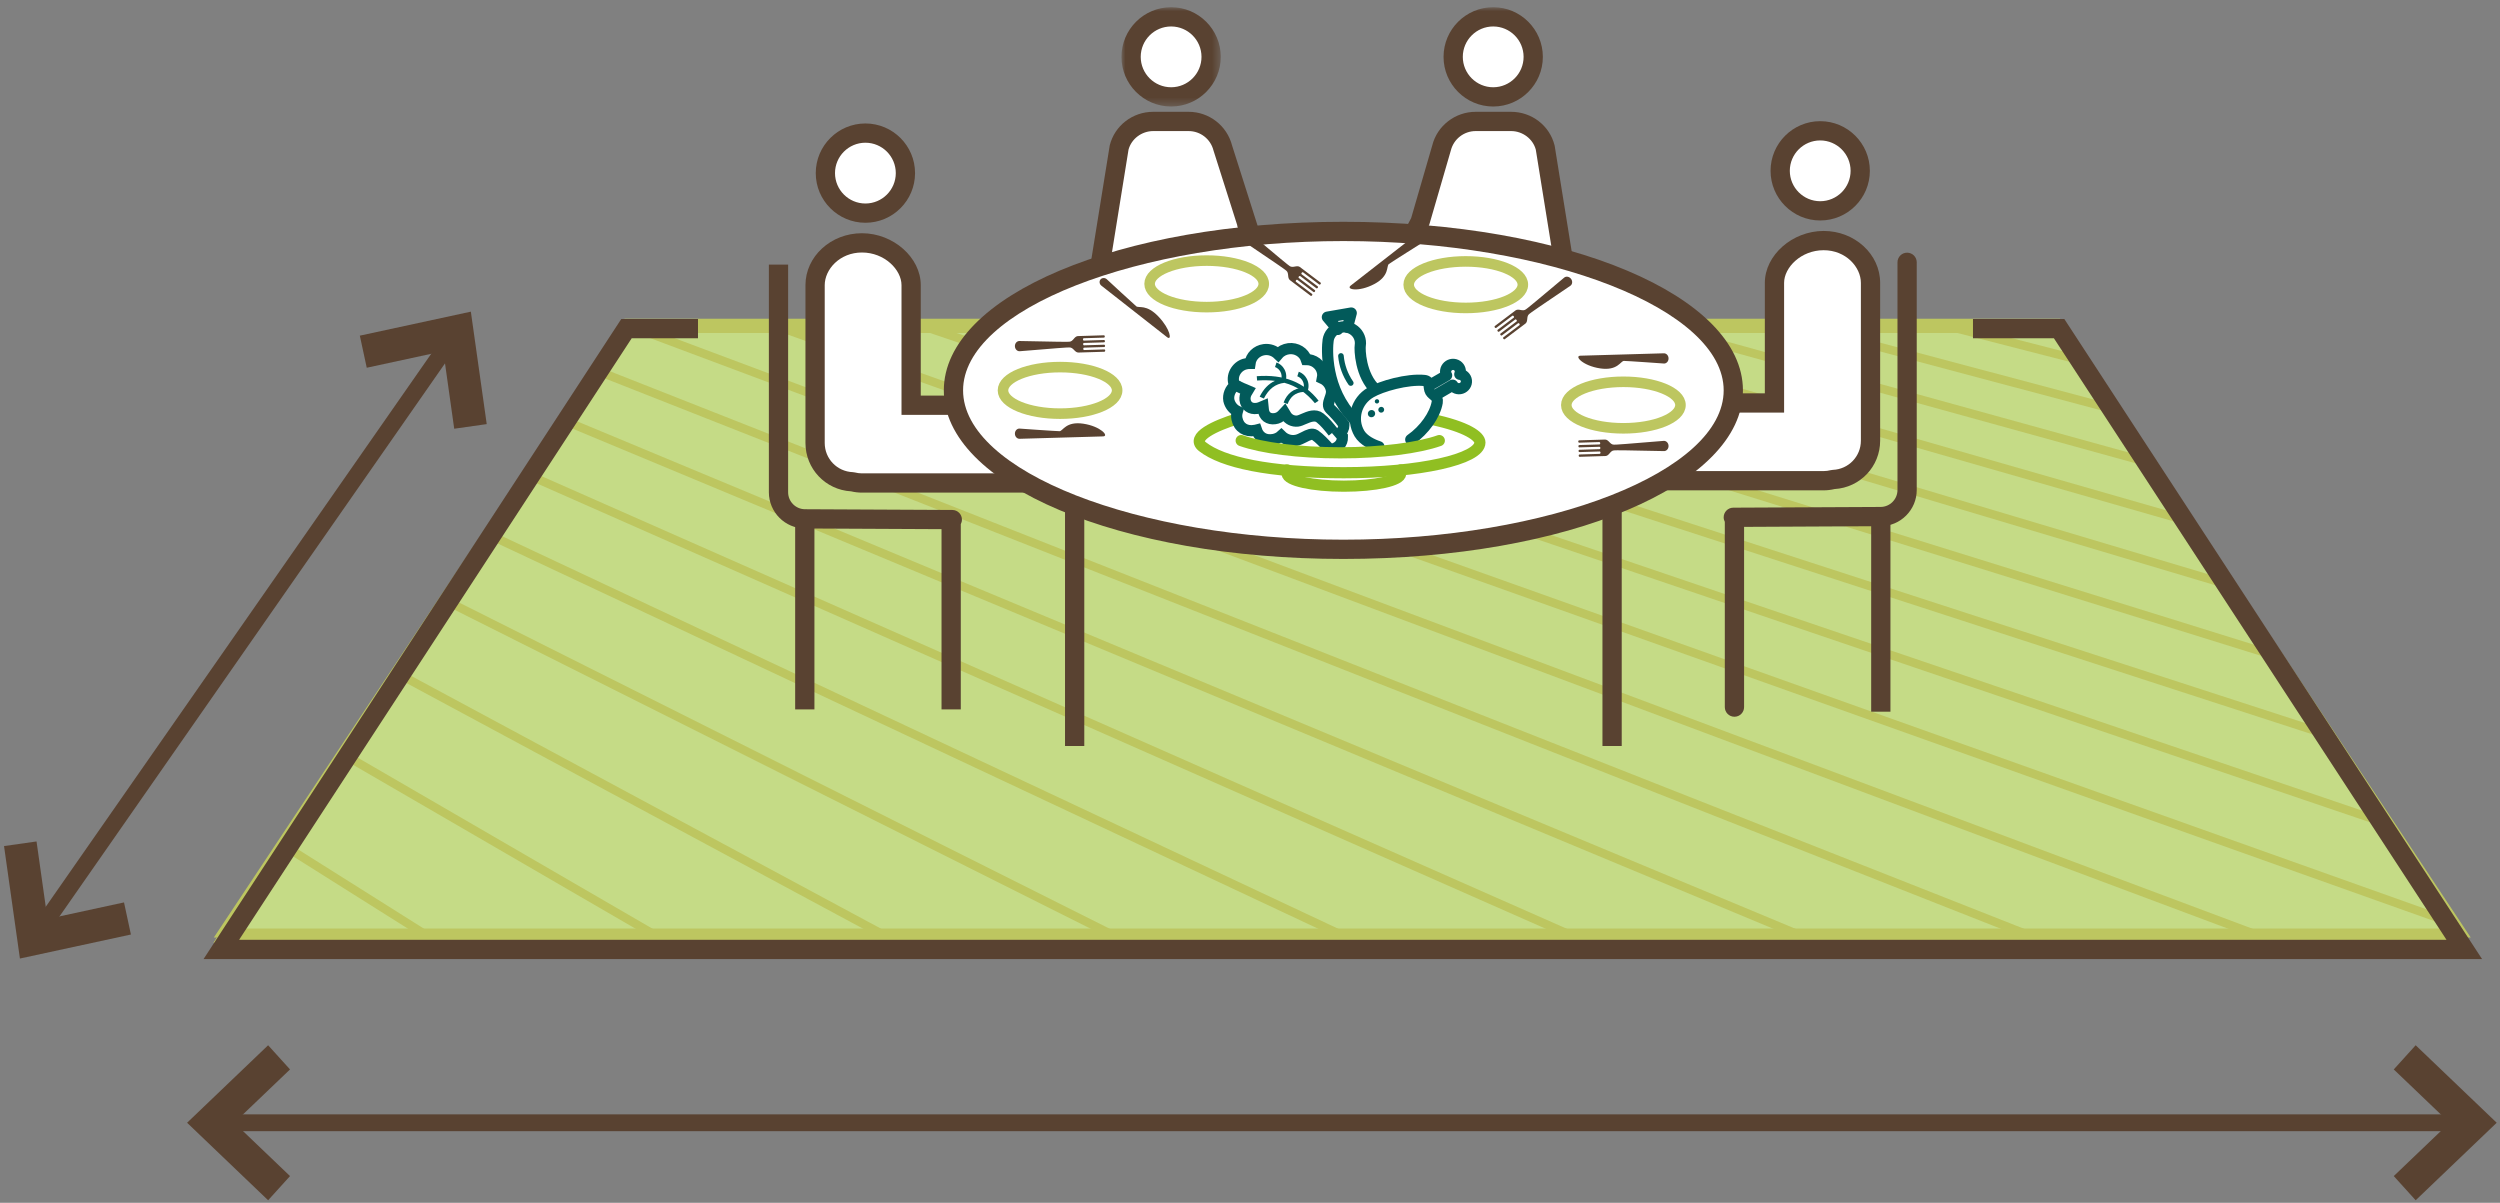 <?xml version="1.0" encoding="UTF-8"?>
<svg width="318px" height="153px" viewBox="0 0 318 153" version="1.1" xmlns="http://www.w3.org/2000/svg" xmlns:xlink="http://www.w3.org/1999/xlink">
    <rect x="0" y="0" width="318" height="153" fill="#808080" stroke="none"/>
    <title>parvcours2</title>
    <defs>
        <polygon id="path-1" points="51.486 0 -1.0128523e-14 77.563 284.941 77.563 233.455 0"></polygon>
        <polygon id="path-3" points="51.486 0 -1.0128523e-14 77.563 284.941 77.563 233.455 0"></polygon>
        <path d="M52.027,0 L0,78.379 L286.462,78.379 L234.435,0 L52.027,0 Z M52.466,0.817 L233.996,0.817 L284.941,77.562 L1.522,77.562 L52.466,0.817 Z" id="path-5"></path>
        <polygon id="path-7" points="0 0 12.631 0 12.631 12.632 0 12.632"></polygon>
        <polygon id="path-9" points="0 257.545 423.633 257.545 423.633 0 0 0"></polygon>
    </defs>
    <g id="home-2021" stroke="none" stroke-width="1" fill="none" fill-rule="evenodd">
        <g id="accueil-schema-outil-calcul-copy" transform="translate(-55, -1076)">
            <g id="Group" transform="translate(57, 1079.055)">
                <g id="Group-140" transform="translate(-47.753, -2.138)">
                    <polygon id="Fill-1" fill="#C5DB86" points="125.506 40.201 74.02 117.764 358.962 117.764 307.476 40.201"></polygon>
                    <g id="Group-4" transform="translate(74.021, 40.201)">
                        <mask id="mask-2" fill="white">
                            <use xlink:href="#path-1"></use>
                        </mask>
                        <g id="Clip-3"></g>
                        <polygon id="Fill-2" fill="#bdc660" mask="url(#mask-2)" points="197.304 216.516 -73.677 29.946 -73.063 29.054 197.917 215.624"></polygon>
                    </g>
                    <polygon id="Fill-5" fill="#bdc660" points="81.244 106.882 98.523 117.764 100.557 117.764 81.843 105.979"></polygon>
                    <polygon id="Fill-6" fill="#bdc660" points="88.903 95.344 127.541 117.764 129.7 117.764 89.503 94.44"></polygon>
                    <polygon id="Fill-7" fill="#bdc660" points="95.739 85.046 156.559 117.764 158.845 117.764 96.34 84.139"></polygon>
                    <polygon id="Fill-8" fill="#bdc660" points="101.877 75.799 185.573 117.764 187.99 117.764 102.481 74.889"></polygon>
                    <polygon id="Fill-9" fill="#bdc660" points="107.42 67.448 214.588 117.764 217.136 117.764 108.026 66.535"></polygon>
                    <polygon id="Fill-10" fill="#bdc660" points="112.45 59.87 243.602 117.764 246.284 117.764 113.058 58.954"></polygon>
                    <polygon id="Fill-11" fill="#bdc660" points="117.035 52.962 272.617 117.764 275.433 117.764 117.645 52.043"></polygon>
                    <polygon id="Fill-12" fill="#bdc660" points="121.232 46.64 301.63 117.764 304.582 117.764 121.845 45.717"></polygon>
                    <polygon id="Fill-13" fill="#bdc660" points="125.506 40.201 125.088 40.832 330.641 117.764 333.732 117.764 126.494 40.201"></polygon>
                    <polygon id="Fill-14" fill="#bdc660" points="141.905 40.201 358.748 117.442 357.748 115.936 145.134 40.201"></polygon>
                    <polygon id="Fill-15" fill="#bdc660" points="160.408 40.201 350.311 104.731 349.33 103.254 163.775 40.201"></polygon>
                    <polygon id="Fill-16" fill="#bdc660" points="178.912 40.201 342.821 93.447 341.857 91.996 182.415 40.201"></polygon>
                    <polygon id="Fill-17" fill="#bdc660" points="197.412 40.201 336.127 83.363 335.178 81.933 201.057 40.201"></polygon>
                    <polygon id="Fill-18" fill="#bdc660" points="215.911 40.201 330.109 74.296 329.172 72.886 219.7 40.201"></polygon>
                    <polygon id="Fill-19" fill="#bdc660" points="234.413 40.201 324.668 66.1 323.744 64.708 238.341 40.201"></polygon>
                    <polygon id="Fill-20" fill="#bdc660" points="252.914 40.201 319.726 58.656 318.813 57.279 256.983 40.201"></polygon>
                    <polygon id="Fill-21" fill="#bdc660" points="271.415 40.201 315.217 51.863 314.314 50.502 275.625 40.201"></polygon>
                    <polygon id="Fill-22" fill="#bdc660" points="289.915 40.201 311.088 45.642 310.192 44.292 294.271 40.201"></polygon>
                    <g id="Group-25" transform="translate(74.021, 40.201)">
                        <mask id="mask-4" fill="white">
                            <use xlink:href="#path-3"></use>
                        </mask>
                        <g id="Clip-24"></g>
                        <polygon id="Fill-23" fill="#bdc660" mask="url(#mask-4)" points="349.351 28.547 120.884 -28.189 121.146 -29.24 349.612 27.496"></polygon>
                    </g>
                    <polygon id="Stroke-26" stroke="#bdc660" stroke-width="1.146" points="358.962 117.764 74.021 117.764 125.507 40.201 307.476 40.201"></polygon>
                    <line x1="50.446" y1="117.907" x2="103.482" y2="41.824" id="Fill-27" fill="#594231"></line>
                    <polygon id="Fill-28" fill="#594231" points="51.323 118.518 49.569 117.296 102.605 41.212 104.359 42.434"></polygon>
                    <polygon id="Fill-29" fill="#594231" points="61.136 117.134 60.707 115.142 50.894 117.267 49.492 107.324 47.474 107.61 49.185 119.72"></polygon>
                    <polygon id="Fill-30" fill="#594231" points="48.287 121.008 46.266 106.702 50.401 106.115 51.792 115.978 61.527 113.87 62.406 117.954"></polygon>
                    <polygon id="Fill-31" fill="#594231" points="106.456 52.121 104.438 52.407 103.037 42.466 93.223 44.589 92.794 42.597 104.747 40.013"></polygon>
                    <polygon id="Fill-32" fill="#594231" points="103.529 53.617 102.139 43.754 92.403 45.86 91.523 41.778 105.645 38.725 107.664 53.029"></polygon>
                    <path d="M73.244,141.899 L359.64,141.899 L73.244,141.899 Z" id="Fill-33" fill="#594231"></path>
                    <polygon id="Fill-34" fill="#594231" points="73.245 142.968 359.64 142.968 359.64 140.83 73.245 140.83"></polygon>
                    <polygon id="Fill-35" fill="#594231" points="353.081 133.571 351.731 135.063 358.88 141.897 351.731 148.734 353.081 150.225 361.786 141.897"></polygon>
                    <polygon id="Fill-36" fill="#594231" points="353.026 151.757 350.24 148.68 357.333 141.897 350.24 135.115 353.026 132.039 363.333 141.897"></polygon>
                    <polygon id="Fill-37" fill="#594231" points="79.803 133.571 81.153 135.063 74.004 141.897 81.153 148.734 79.803 150.225 71.098 141.897"></polygon>
                    <polygon id="Fill-38" fill="#594231" points="79.858 151.757 69.551 141.897 79.858 132.039 82.644 135.115 75.551 141.897 82.644 148.68"></polygon>
                    <path d="M74.437,118.183 L357.856,118.183 L306.912,41.437 L125.382,41.437 L74.437,118.183 Z M359.378,119 L72.916,119 L124.943,40.621 L307.351,40.621 L359.378,119 Z" id="Fill-39" fill="#bdc660"></path>
                    <g id="Group-42" transform="translate(72.916, 40.621)">
                        <mask id="mask-6" fill="white">
                            <use xlink:href="#path-5"></use>
                        </mask>
                        <g id="Clip-41"></g>
                        <polygon id="Fill-40" fill="#bdc660" mask="url(#mask-6)" points="198.064 216.924 -72.916 30.354 -72.302 29.461 198.678 216.032"></polygon>
                    </g>
                    <path d="M80.554,107.493 L81.245,107.927 L81.844,107.025 L81.153,106.59 L80.554,107.493 Z M97.529,118.183 L98.826,119 L100.859,119 L99.563,118.183 L97.529,118.183 Z" id="Fill-43" fill="#bdc660"></path>
                    <path d="M88.205,95.967 L88.912,96.377 L89.512,95.473 L88.805,95.063 L88.205,95.967 Z M126.492,118.183 L127.9,118.999 L130.058,118.999 L128.651,118.183 L126.492,118.183 Z" id="Fill-44" fill="#bdc660"></path>
                    <path d="M95.033,85.68 L95.755,86.068 L96.357,85.161 L95.635,84.773 L95.033,85.68 Z M155.454,118.183 L156.972,119 L159.258,119 L157.74,118.183 L155.454,118.183 Z" id="Fill-45" fill="#bdc660"></path>
                    <path d="M101.165,76.442 L101.9,76.81 L102.505,75.901 L101.769,75.532 L101.165,76.442 Z M184.414,118.183 L186.043,119 L188.46,119 L186.832,118.183 L184.414,118.183 Z" id="Fill-46" fill="#bdc660"></path>
                    <path d="M106.703,68.1 L107.45,68.451 L108.055,67.539 L107.308,67.188 L106.703,68.1 Z M213.374,118.183 L215.113,118.999 L217.661,118.999 L215.922,118.183 L213.374,118.183 Z" id="Fill-47" fill="#bdc660"></path>
                    <path d="M111.727,60.531 L112.485,60.865 L113.093,59.95 L112.335,59.615 L111.727,60.531 Z M242.332,118.183 L244.182,118.999 L246.865,118.999 L245.014,118.183 L242.332,118.183 Z" id="Fill-48" fill="#bdc660"></path>
                    <path d="M116.308,53.63 L117.075,53.95 L117.686,53.031 L116.918,52.711 L116.308,53.63 Z M271.291,118.183 L273.251,119 L276.067,119 L274.107,118.183 L271.291,118.183 Z" id="Fill-49" fill="#bdc660"></path>
                    <path d="M120.5,47.315 L121.277,47.621 L121.889,46.698 L121.112,46.392 L120.5,47.315 Z M300.248,118.183 L302.319,118.999 L305.273,118.999 L303.201,118.183 L300.248,118.183 Z" id="Fill-50" fill="#bdc660"></path>
                    <path d="M124.943,40.621 L124.352,41.513 L125.136,41.806 L125.382,41.438 L127.242,41.438 L125.06,40.621 L124.943,40.621 Z M329.204,118.182 L331.386,118.999 L334.478,118.999 L332.296,118.182 L329.204,118.182 Z" id="Fill-51" fill="#bdc660"></path>
                    <path d="M140.418,40.621 L142.71,41.438 L145.937,41.438 L143.645,40.621 L140.418,40.621 Z M357.763,118.041 L359.046,118.498 L358.046,116.992 L356.763,116.535 L357.763,118.041 Z" id="Fill-52" fill="#bdc660"></path>
                    <path d="M158.865,40.621 L161.268,41.438 L164.635,41.438 L162.232,40.621 L158.865,40.621 Z M349.334,105.343 L350.599,105.774 L349.618,104.296 L348.353,103.867 L349.334,105.343 Z" id="Fill-53" fill="#bdc660"></path>
                    <path d="M177.311,40.621 L179.825,41.438 L183.33,41.438 L180.817,40.621 L177.311,40.621 Z M341.852,94.072 L343.101,94.478 L342.138,93.027 L340.888,92.62 L341.852,94.072 Z" id="Fill-54" fill="#bdc660"></path>
                    <path d="M195.757,40.621 L198.381,41.438 L202.027,41.438 L199.403,40.621 L195.757,40.621 Z M335.165,83.998 L336.4,84.383 L335.45,82.953 L334.215,82.569 L335.165,83.998 Z" id="Fill-55" fill="#bdc660"></path>
                    <path d="M214.203,40.621 L216.938,41.438 L220.727,41.438 L217.992,40.621 L214.203,40.621 Z M329.152,74.941 L330.375,75.306 L329.438,73.895 L328.216,73.531 L329.152,74.941 Z" id="Fill-56" fill="#bdc660"></path>
                    <path d="M232.649,40.621 L235.495,41.438 L239.422,41.438 L236.577,40.621 L232.649,40.621 Z M323.717,66.754 L324.928,67.101 L324.005,65.709 L322.793,65.361 L323.717,66.754 Z" id="Fill-57" fill="#bdc660"></path>
                    <path d="M251.094,40.621 L254.051,41.438 L258.119,41.438 L255.163,40.621 L251.094,40.621 Z M318.781,59.317 L319.982,59.649 L319.068,58.272 L317.867,57.941 L318.781,59.317 Z" id="Fill-58" fill="#bdc660"></path>
                    <path d="M269.541,40.621 L272.607,41.438 L276.818,41.438 L273.751,40.621 L269.541,40.621 Z M314.277,52.532 L315.468,52.849 L314.565,51.488 L313.373,51.171 L314.277,52.532 Z" id="Fill-59" fill="#bdc660"></path>
                    <path d="M287.984,40.621 L291.162,41.438 L295.517,41.438 L292.339,40.621 L287.984,40.621 Z M310.152,46.318 L311.334,46.621 L310.438,45.272 L309.256,44.969 L310.152,46.318 Z" id="Fill-60" fill="#bdc660"></path>
                    <polygon id="Fill-61" fill="#bdc660" points="306.432 40.621 307.532 40.894 307.351 40.621"></polygon>
                    <path d="M124.943,40.621 L72.916,118.999 L359.378,118.999 L307.351,40.621 L124.943,40.621 Z M125.382,41.438 L306.912,41.438 L357.857,118.182 L74.438,118.182 L125.382,41.438 Z" id="Fill-62" fill="#bdc660"></path>
                    <polygon id="Fill-63" fill="#594231" points="361.469 121.073 71.646 121.073 72.882 119.179 124.779 39.659 134.537 39.659 134.537 42.109 126.106 42.109 76.169 118.623 356.946 118.623 307.009 42.109 296.715 42.109 296.715 39.659 308.336 39.659 308.698 40.215"></polygon>
                    <g id="Group-139">
                        <path d="M185.672,32.944 L185.817,32.038 L188.101,17.864 C188.588,15.926 190.378,14.53 192.439,14.53 L196.944,14.53 C199.006,14.53 200.795,15.926 201.296,17.927 L204.665,28.521 C204.671,28.54 204.659,28.503 204.665,28.521" id="Fill-64" fill="#FFFFFF"></path>
                        <path d="M186.88,33.138 L184.462,32.75 L186.913,17.566 C187.544,15.058 189.816,13.305 192.44,13.305 L196.943,13.305 C199.555,13.305 201.824,15.065 202.474,17.591 L206.205,29.321 L203.894,30.052 L203.12,27.788 L203.144,27.778 L200.108,18.224 C199.744,16.77 198.443,15.755 196.943,15.755 L192.44,15.755 C190.981,15.755 189.669,16.745 189.301,18.117 L186.88,33.138 Z" id="Fill-66" fill="#594231"></path>
                        <path d="M199.809,6.316 C199.809,9.128 197.53,11.407 194.718,11.407 C191.907,11.407 189.628,9.128 189.628,6.316 C189.628,3.504 191.907,1.225 194.718,1.225 C197.53,1.225 199.809,3.504 199.809,6.316" id="Fill-68" fill="#FFFFFF"></path>
                        <g id="Group-72" transform="translate(188.403, 0)">
                            <mask id="mask-8" fill="white">
                                <use xlink:href="#path-7"></use>
                            </mask>
                            <g id="Clip-71"></g>
                            <path d="M6.316,2.45 C4.184,2.45 2.45,4.184 2.45,6.316 C2.45,8.448 4.184,10.182 6.316,10.182 C8.447,10.182 10.181,8.448 10.181,6.316 C10.181,4.184 8.447,2.45 6.316,2.45 M6.316,12.632 C2.833,12.632 0,9.799 0,6.316 C0,2.834 2.833,-7.12731441e-05 6.316,-7.12731441e-05 C9.798,-7.12731441e-05 12.631,2.834 12.631,6.316 C12.631,9.799 9.798,12.632 6.316,12.632" id="Fill-70" fill="#594231" mask="url(#mask-8)"></path>
                        </g>
                        <line x1="148.123" y1="65.175" x2="148.123" y2="89.319" id="Fill-73" fill="#FFFFFF"></line>
                        <mask id="mask-10" fill="white">
                            <use xlink:href="#path-9"></use>
                        </mask>
                        <g id="Clip-76"></g>
                        <polygon id="Fill-75" fill="#594231" mask="url(#mask-10)" points="146.898 89.32 149.348 89.32 149.348 65.175 146.898 65.175"></polygon>
                        <path d="M167.966,89.319 L165.515,89.319 L165.515,66.393 L148.133,66.305 C145.608,66.293 143.553,64.228 143.553,61.702 L143.553,32.739 L146.003,32.739 L146.003,61.702 C146.003,62.884 146.964,63.851 148.146,63.856 L166.892,63.95 C167.567,63.953 168.113,64.503 168.111,65.178 C168.111,65.386 168.058,65.582 167.966,65.754 L167.966,89.319 Z" id="Fill-77" fill="#594231" mask="url(#mask-10)"></path>
                        <path d="M166.741,50.63 L161.65,50.63 L161.65,49.702 L161.65,35.357 C161.65,32.626 158.886,29.975 155.395,29.975 C151.904,29.975 149.432,32.626 149.432,35.357 L149.432,55.429 C149.432,58.096 151.545,60.264 154.187,60.365 C154.574,60.462 154.978,60.52 155.395,60.52 L176.34,60.52" id="Fill-78" fill="#FFFFFF" mask="url(#mask-10)"></path>
                        <path d="M176.34,61.745 L155.395,61.745 C154.942,61.745 154.477,61.691 154.011,61.582 C150.747,61.391 148.207,58.713 148.207,55.43 L148.207,35.357 C148.207,31.714 151.432,28.75 155.395,28.75 C159.38,28.75 162.875,31.838 162.875,35.357 L162.875,49.405 L166.741,49.405 L166.741,51.854 L160.425,51.854 L160.425,35.357 C160.425,33.395 158.274,31.201 155.395,31.201 C152.561,31.201 150.657,33.35 150.657,35.357 L150.657,55.43 C150.657,57.434 152.228,59.064 154.234,59.142 L154.486,59.178 C154.797,59.256 155.103,59.295 155.395,59.295 L176.34,59.295 L176.34,61.745 Z" id="Fill-79" fill="#594231" mask="url(#mask-10)"></path>
                        <path d="M160.923,21.103 C160.923,23.915 158.643,26.194 155.832,26.194 C153.021,26.194 150.741,23.915 150.741,21.103 C150.741,18.291 153.021,16.012 155.832,16.012 C158.643,16.012 160.923,18.291 160.923,21.103" id="Fill-80" fill="#FFFFFF" mask="url(#mask-10)"></path>
                        <path d="M155.832,17.237 C153.7,17.237 151.966,18.971 151.966,21.103 C151.966,23.235 153.7,24.969 155.832,24.969 C157.964,24.969 159.698,23.235 159.698,21.103 C159.698,18.971 157.964,17.237 155.832,17.237 M155.832,27.419 C152.35,27.419 149.517,24.586 149.517,21.103 C149.517,17.621 152.35,14.787 155.832,14.787 C159.314,14.787 162.148,17.621 162.148,21.103 C162.148,24.586 159.314,27.419 155.832,27.419" id="Fill-81" fill="#594231" mask="url(#mask-10)"></path>
                        <line x1="284.992" y1="65.466" x2="284.992" y2="89.611" id="Fill-82" fill="#FFFFFF" mask="url(#mask-10)"></line>
                        <polygon id="Fill-83" fill="#594231" mask="url(#mask-10)" points="283.767 89.61 286.217 89.61 286.217 65.466 283.767 65.466"></polygon>
                        <path d="M266.374,90.253 C265.698,90.253 265.149,89.705 265.149,89.028 L265.149,65.463 C265.057,65.292 265.004,65.095 265.004,64.887 C265.002,64.212 265.548,63.662 266.223,63.659 L284.969,63.566 C286.151,63.559 287.113,62.593 287.113,61.411 L287.113,32.448 C287.113,31.772 287.661,31.224 288.337,31.224 C289.014,31.224 289.562,31.772 289.562,32.448 L289.562,61.411 C289.562,63.937 287.507,66.003 284.982,66.014 L267.6,66.102 L267.6,89.028 C267.6,89.705 267.051,90.253 266.374,90.253" id="Fill-84" fill="#594231" mask="url(#mask-10)"></path>
                        <path d="M266.375,50.339 L271.466,50.339 L271.466,49.411 L271.466,35.066 C271.466,32.335 274.229,29.684 277.72,29.684 C281.211,29.684 283.683,32.335 283.683,35.066 L283.683,55.138 C283.683,57.805 281.571,59.973 278.929,60.074 C278.542,60.171 278.137,60.229 277.72,60.229 L257.647,60.229" id="Fill-85" fill="#FFFFFF" mask="url(#mask-10)"></path>
                        <path d="M277.72,61.455 L257.648,61.455 L257.648,59.004 L277.72,59.004 C278.012,59.004 278.318,58.965 278.629,58.887 L278.881,58.851 C280.887,58.773 282.458,57.143 282.458,55.139 L282.458,35.066 C282.458,33.059 280.555,30.91 277.72,30.91 C274.841,30.91 272.69,33.104 272.69,35.066 L272.69,51.563 L266.374,51.563 L266.374,49.114 L270.24,49.114 L270.24,35.066 C270.24,31.547 273.735,28.459 277.72,28.459 C281.684,28.459 284.908,31.423 284.908,35.066 L284.908,55.139 C284.908,58.422 282.368,61.1 279.104,61.291 C278.638,61.4 278.174,61.455 277.72,61.455" id="Fill-86" fill="#594231" mask="url(#mask-10)"></path>
                        <path d="M272.193,20.812 C272.193,23.624 274.472,25.903 277.284,25.903 C280.095,25.903 282.374,23.624 282.374,20.812 C282.374,18 280.095,15.721 277.284,15.721 C274.472,15.721 272.193,18 272.193,20.812" id="Fill-87" fill="#FFFFFF" mask="url(#mask-10)"></path>
                        <path d="M277.283,16.946 C275.151,16.946 273.417,18.68 273.417,20.812 C273.417,22.944 275.151,24.678 277.283,24.678 C279.415,24.678 281.149,22.944 281.149,20.812 C281.149,18.68 279.415,16.946 277.283,16.946 M277.283,27.128 C273.801,27.128 270.968,24.295 270.968,20.812 C270.968,17.33 273.801,14.496 277.283,14.496 C280.766,14.496 283.599,17.33 283.599,20.812 C283.599,24.295 280.766,27.128 277.283,27.128" id="Fill-88" fill="#594231" mask="url(#mask-10)"></path>
                        <path d="M225.556,28.874 C225.562,28.856 226.387,27.301 226.394,27.282 L229.111,17.928 C229.611,15.927 231.401,14.53 233.463,14.53 L237.967,14.53 C240.029,14.53 241.819,15.927 242.306,17.864 L244.43,31.049 L244.589,32.038" id="Fill-89" fill="#FFFFFF" mask="url(#mask-10)"></path>
                        <path d="M243.38,32.233 L241.106,18.116 C240.738,16.745 239.425,15.755 237.967,15.755 L233.463,15.755 C231.963,15.755 230.662,16.771 230.299,18.225 L227.569,27.623 C227.533,27.752 227.533,27.752 226.983,28.791 C226.824,29.094 226.678,29.368 226.651,29.422 L225.633,28.901 L224.403,28.459 C224.435,28.37 224.435,28.37 224.818,27.645 C224.983,27.334 225.164,26.991 225.25,26.828 L227.934,17.585 C228.559,15.084 230.838,13.305 233.463,13.305 L237.967,13.305 C240.59,13.305 242.862,15.057 243.493,17.566 L243.514,17.669 L245.799,31.843 L243.38,32.233 Z" id="Fill-90" fill="#594231" mask="url(#mask-10)"></path>
                        <path d="M230.597,6.316 C230.597,9.128 232.876,11.407 235.688,11.407 C238.499,11.407 240.778,9.128 240.778,6.316 C240.778,3.504 238.499,1.225 235.688,1.225 C232.876,1.225 230.597,3.504 230.597,6.316" id="Fill-91" fill="#FFFFFF" mask="url(#mask-10)"></path>
                        <path d="M235.688,2.45 C233.556,2.45 231.822,4.184 231.822,6.316 C231.822,8.448 233.556,10.182 235.688,10.182 C237.82,10.182 239.554,8.448 239.554,6.316 C239.554,4.184 237.82,2.45 235.688,2.45 M235.688,12.632 C232.205,12.632 229.372,9.799 229.372,6.316 C229.372,2.834 232.205,-7.12731441e-05 235.688,-7.12731441e-05 C239.17,-7.12731441e-05 242.003,2.834 242.003,6.316 C242.003,9.799 239.17,12.632 235.688,12.632" id="Fill-92" fill="#594231" mask="url(#mask-10)"></path>
                        <path d="M266.229,48.739 C266.229,59.904 244.023,68.956 216.63,68.956 C189.238,68.956 167.032,59.904 167.032,48.739 C167.032,37.573 189.238,28.521 216.63,28.521 C244.023,28.521 266.229,37.573 266.229,48.739" id="Fill-93" fill="#FFFFFF" mask="url(#mask-10)"></path>
                        <path d="M216.63,29.746 C190.409,29.746 168.257,38.443 168.257,48.739 C168.257,59.034 190.409,67.731 216.63,67.731 C242.851,67.731 265.004,59.034 265.004,48.739 C265.004,38.443 242.851,29.746 216.63,29.746 M216.63,70.181 C188.131,70.181 165.807,60.763 165.807,48.739 C165.807,36.715 188.131,27.295 216.63,27.295 C245.129,27.295 267.454,36.715 267.454,48.739 C267.454,60.763 245.129,70.181 216.63,70.181" id="Fill-94" fill="#594231" mask="url(#mask-10)"></path>
                        <line x1="182.449" y1="63.429" x2="182.449" y2="93.974" id="Fill-95" fill="#FFFFFF" mask="url(#mask-10)"></line>
                        <polygon id="Fill-96" fill="#594231" mask="url(#mask-10)" points="181.224 93.974 183.674 93.974 183.674 63.43 181.224 63.43"></polygon>
                        <line x1="250.811" y1="63.429" x2="250.811" y2="93.974" id="Fill-97" fill="#FFFFFF" mask="url(#mask-10)"></line>
                        <polygon id="Fill-98" fill="#594231" mask="url(#mask-10)" points="249.586 93.974 252.036 93.974 252.036 63.43 249.586 63.43"></polygon>
                        <path d="M187.853,48.739 C187.853,50.373 184.603,51.698 180.593,51.698 C176.584,51.698 173.333,50.373 173.333,48.739 C173.333,47.104 176.584,45.779 180.593,45.779 C184.603,45.779 187.853,47.104 187.853,48.739" id="Fill-99" fill="#FFFFFF" mask="url(#mask-10)"></path>
                        <path d="M187.853,48.739 C187.853,50.373 184.603,51.698 180.593,51.698 C176.584,51.698 173.333,50.373 173.333,48.739 C173.333,47.104 176.584,45.779 180.593,45.779 C184.603,45.779 187.853,47.104 187.853,48.739 Z" id="Stroke-100" stroke="#bdc660" stroke-width="1.344" mask="url(#mask-10)"></path>
                        <path d="M206.503,35.19 C206.503,36.825 203.253,38.15 199.244,38.15 C195.234,38.15 191.984,36.825 191.984,35.19 C191.984,33.556 195.234,32.231 199.244,32.231 C203.253,32.231 206.503,33.556 206.503,35.19" id="Fill-101" fill="#FFFFFF" mask="url(#mask-10)"></path>
                        <path d="M206.503,35.19 C206.503,36.825 203.253,38.15 199.244,38.15 C195.234,38.15 191.984,36.825 191.984,35.19 C191.984,33.556 195.234,32.231 199.244,32.231 C203.253,32.231 206.503,33.556 206.503,35.19 Z" id="Stroke-102" stroke="#bdc660" stroke-width="1.344" mask="url(#mask-10)"></path>
                        <path d="M239.459,35.294 C239.459,36.928 236.209,38.253 232.199,38.253 C228.19,38.253 224.939,36.928 224.939,35.294 C224.939,33.66 228.19,32.335 232.199,32.335 C236.209,32.335 239.459,33.66 239.459,35.294" id="Fill-103" fill="#FFFFFF" mask="url(#mask-10)"></path>
                        <path d="M239.459,35.294 C239.459,36.928 236.209,38.253 232.199,38.253 C228.19,38.253 224.939,36.928 224.939,35.294 C224.939,33.66 228.19,32.335 232.199,32.335 C236.209,32.335 239.459,33.66 239.459,35.294 Z" id="Stroke-104" stroke="#bdc660" stroke-width="1.344" mask="url(#mask-10)"></path>
                        <path d="M259.508,50.606 C259.508,52.241 256.258,53.565 252.248,53.565 C248.239,53.565 244.988,52.241 244.988,50.606 C244.988,48.972 248.239,47.647 252.248,47.647 C256.258,47.647 259.508,48.972 259.508,50.606" id="Fill-105" fill="#FFFFFF" mask="url(#mask-10)"></path>
                        <path d="M259.508,50.606 C259.508,52.241 256.258,53.565 252.248,53.565 C248.239,53.565 244.988,52.241 244.988,50.606 C244.988,48.972 248.239,47.647 252.248,47.647 C256.258,47.647 259.508,48.972 259.508,50.606 Z" id="Stroke-106" stroke="#bdc660" stroke-width="1.344" mask="url(#mask-10)"></path>
                        <path d="M227.824,52.418 C232.402,53.38 233.997,54.607 233.997,55.368 C233.997,57.505 226.253,59.214 216.695,59.214 C207.137,59.214 201.252,57.891 198.71,55.904 C197.138,54.674 200.369,53.212 203.1,52.366" id="Stroke-107" stroke="#90BF22" stroke-width="1.423" stroke-linecap="round" stroke-linejoin="round" mask="url(#mask-10)"></path>
                        <g id="Group-110" mask="url(#mask-10)">
                            <g transform="translate(214.619, 40.662)">
                                <path d="M3.396,11.756 C-0.339,7.96 -0.087,2.793 0.078,1.666 C0.194,0.958 0.687,0.37 1.372,0.125 C2.059,-0.125 2.835,0.006 3.41,0.466 C3.984,0.927 4.27,1.649 4.16,2.363 C4.082,2.83 4.155,6.204 6.154,8.017" id="Fill-108" stroke="none" fill="#FFFFFF" fill-rule="evenodd"></path>
                                <path d="M3.396,11.756 C-0.339,7.96 -0.087,2.793 0.078,1.666 C0.194,0.958 0.687,0.37 1.372,0.125 C2.059,-0.125 2.835,0.006 3.41,0.466 C3.984,0.927 4.27,1.649 4.16,2.363 C4.082,2.83 4.155,6.204 6.154,8.017" id="Stroke-109" stroke="#025A5A" stroke-width="1.423" fill="none" stroke-linecap="round" stroke-linejoin="round"></path>
                            </g>
                        </g>
                        <polyline id="Stroke-111" stroke="#025A5A" stroke-width="1.423" stroke-linecap="round" stroke-linejoin="round" mask="url(#mask-10)" points="217.156 40.71 217.631 38.899 214.593 39.426 215.917 40.99"></polyline>
                        <path d="M216.321,44.358 C216.434,45.596 216.863,46.781 217.571,47.805" id="Stroke-112" stroke="#025A5A" stroke-width="0.712" stroke-linecap="round" stroke-linejoin="round" mask="url(#mask-10)"></path>
                        <g id="Group-115" mask="url(#mask-10)">
                            <g transform="translate(218.155, 47.447)">
                                <path d="M3.002,8.463 C2.149,8.187 1.042,7.644 0.52,6.784 C-0.553,4.971 0.087,2.633 1.95,1.556 C3.293,0.755 6.642,-0.188 8.784,0.032 C9.586,0.118 9.269,0.94 9.55,1.435 C9.83,1.93 10.546,2.05 10.413,2.814 C10.138,4.412 8.791,6.336 7.046,7.55" id="Fill-113" stroke="none" fill="#FFFFFF" fill-rule="evenodd"></path>
                                <path d="M3.002,8.463 C2.149,8.187 1.042,7.644 0.52,6.784 C-0.553,4.971 0.087,2.633 1.95,1.556 C3.293,0.755 6.642,-0.188 8.784,0.032 C9.586,0.118 9.269,0.94 9.55,1.435 C9.83,1.93 10.546,2.05 10.413,2.814 C10.138,4.412 8.791,6.336 7.046,7.55" id="Stroke-114" stroke="#025A5A" stroke-width="1.423" fill="none" stroke-linecap="round" stroke-linejoin="round"></path>
                            </g>
                        </g>
                        <g id="Group-118" mask="url(#mask-10)">
                            <g transform="translate(227.824, 45.43)">
                                <path d="M0,2.531 L1.294,1.781 L1.94,1.399 C1.713,1.031 1.783,0.553 2.106,0.254 C2.43,-0.044 2.919,-0.085 3.282,0.158 C3.646,0.401 3.783,0.861 3.613,1.263 C4.055,1.3 4.405,1.636 4.454,2.068 C4.502,2.5 4.233,2.909 3.81,3.049 C3.388,3.189 2.927,3.021 2.706,2.646 L2.061,3.028 L0.762,3.79" id="Fill-116" stroke="none" fill="#FFFFFF" fill-rule="evenodd"></path>
                                <path d="M0,2.531 L1.294,1.781 L1.94,1.399 C1.713,1.031 1.783,0.553 2.106,0.254 C2.43,-0.044 2.919,-0.085 3.282,0.158 C3.646,0.401 3.783,0.861 3.613,1.263 C4.055,1.3 4.405,1.636 4.454,2.068 C4.502,2.5 4.233,2.909 3.81,3.049 C3.388,3.189 2.927,3.021 2.706,2.646 L2.061,3.028 L0.762,3.79" id="Stroke-117" stroke="#025A5A" stroke-width="1.423" fill="none" stroke-linecap="round" stroke-linejoin="round"></path>
                            </g>
                        </g>
                        <path d="M220.762,49.899 C220.895,49.819 221.067,49.859 221.146,49.99 C221.224,50.121 221.18,50.291 221.046,50.371 C220.912,50.452 220.741,50.41 220.663,50.28 C220.585,50.149 220.629,49.978 220.762,49.899" id="Fill-119" fill="#025A5A" mask="url(#mask-10)"></path>
                        <path d="M221.257,50.888 C221.434,50.781 221.664,50.836 221.768,51.01 C221.872,51.184 221.813,51.412 221.635,51.519 C221.458,51.625 221.229,51.571 221.124,51.397 C221.019,51.223 221.079,50.995 221.257,50.888" id="Fill-120" fill="#025A5A" mask="url(#mask-10)"></path>
                        <path d="M219.972,51.304 C220.194,51.171 220.48,51.239 220.611,51.457 C220.741,51.674 220.667,51.959 220.445,52.093 C220.223,52.226 219.937,52.157 219.806,51.94 C219.675,51.723 219.749,51.438 219.972,51.304" id="Fill-121" fill="#025A5A" mask="url(#mask-10)"></path>
                        <path d="M202.815,48.127 C202.74,47.953 202.679,47.78 202.649,47.578 C202.574,47.042 202.725,46.521 203.07,46.087 C203.415,45.653 203.896,45.393 204.452,45.32 C204.557,45.306 204.647,45.306 204.752,45.306 C204.873,44.41 205.593,43.686 206.555,43.556 C207.216,43.469 207.862,43.7 208.327,44.149 C208.658,43.758 209.139,43.512 209.665,43.44 C210.671,43.31 211.617,43.903 211.918,44.814 C212.369,44.814 212.834,44.959 213.195,45.234 C213.63,45.566 213.916,46.03 213.991,46.565 C214.021,46.782 214.006,46.999 213.961,47.216 C214.592,47.505 215.028,48.098 215.118,48.764 C215.163,49.097 215.043,49.444 214.922,49.776 C214.712,50.369 214.622,50.76 214.967,51.107 C215.463,51.585 216.079,52.235 216.635,53.002 L216.695,53.075 L216.695,53.161 C216.695,53.581 216.5,53.957 216.17,54.217 C216.259,54.319 216.349,54.42 216.44,54.536 L216.5,54.608 L216.5,54.695 C216.545,55.447 215.989,56.083 215.103,56.243 L214.937,56.272 L214.757,56.083 C214.171,55.447 213.63,54.854 213.014,54.42 C212.669,54.188 212.218,54.376 211.588,54.709 C211.272,54.868 210.957,55.028 210.656,55.086 C209.935,55.23 209.229,54.999 208.733,54.507 C208.463,54.753 208.117,54.912 207.757,54.984 C207.201,55.086 206.69,55.013 206.285,54.738 C205.954,54.521 205.714,54.188 205.578,53.783 C205.519,53.798 205.443,53.827 205.383,53.827 C204.241,54.044 203.326,53.466 203.1,52.366 C203.025,52.033 203.055,51.715 203.145,51.396 C202.589,51.121 202.199,50.601 202.063,50.008 C201.944,49.342 202.229,48.59 202.815,48.127" id="Fill-122" fill="#FFFFFF" mask="url(#mask-10)"></path>
                        <path d="M202.815,48.127 C202.74,47.953 202.679,47.78 202.649,47.578 C202.574,47.042 202.725,46.521 203.07,46.087 C203.415,45.653 203.896,45.393 204.452,45.32 C204.557,45.306 204.647,45.306 204.752,45.306 C204.873,44.41 205.593,43.686 206.555,43.556 C207.216,43.469 207.862,43.7 208.327,44.149 C208.658,43.758 209.139,43.512 209.665,43.44 C210.671,43.31 211.617,43.903 211.918,44.814 C212.369,44.814 212.834,44.959 213.195,45.234 C213.63,45.566 213.916,46.03 213.991,46.565 C214.021,46.782 214.006,46.999 213.961,47.216 C214.592,47.505 215.028,48.098 215.118,48.764 C215.163,49.097 215.043,49.444 214.922,49.776 C214.712,50.369 214.622,50.76 214.967,51.107 C215.463,51.585 216.079,52.235 216.635,53.002 L216.695,53.075 L216.695,53.161 C216.695,53.581 216.5,53.957 216.17,54.217 C216.259,54.319 216.349,54.42 216.44,54.536 L216.5,54.608 L216.5,54.695 C216.545,55.447 215.989,56.083 215.103,56.243 L214.937,56.272 L214.757,56.083 C214.171,55.447 213.63,54.854 213.014,54.42 C212.669,54.188 212.218,54.376 211.588,54.709 C211.272,54.868 210.957,55.028 210.656,55.086 C209.935,55.23 209.229,54.999 208.733,54.507 C208.463,54.753 208.117,54.912 207.757,54.984 C207.201,55.086 206.69,55.013 206.285,54.738 C205.954,54.521 205.714,54.188 205.578,53.783 C205.519,53.798 205.443,53.827 205.383,53.827 C204.241,54.044 203.326,53.466 203.1,52.366 C203.025,52.033 203.055,51.715 203.145,51.396 C202.589,51.121 202.199,50.601 202.063,50.008 C201.944,49.342 202.229,48.59 202.815,48.127 Z" id="Stroke-123" stroke="#025A5A" stroke-width="1.423" mask="url(#mask-10)"></path>
                        <path d="M202.72,47.64 C202.795,48.146 203.685,48.445 204.167,48.648 L204.467,48.778 L204.302,49.053 C204.152,49.328 204.092,49.631 204.122,49.936 C204.167,50.326 204.347,50.63 204.602,50.818 C204.858,51.006 205.218,51.093 205.623,51.035 C205.759,51.021 205.894,50.977 206.03,50.934 L206.405,50.775 L206.45,51.209 L206.45,51.223 C206.495,51.614 206.66,51.917 206.916,52.12 C207.171,52.308 207.516,52.395 207.922,52.337 C208.283,52.293 208.598,52.12 208.839,51.874 L209.124,51.57 L209.334,51.917 C209.635,52.424 210.22,52.713 210.821,52.641 C211.032,52.612 211.317,52.496 211.602,52.366 C212.248,52.091 213.045,51.744 213.676,52.25 C214.292,52.742 214.787,53.364 215.328,54.044" id="Stroke-124" stroke="#025A5A" stroke-width="1.423" mask="url(#mask-10)"></path>
                        <path d="M211.541,48.597 C211.658,48.246 211.629,47.863 211.454,47.542 C211.308,47.267 211.061,47.053 210.77,46.946 L210.959,46.365 C211.381,46.518 211.745,46.824 211.964,47.236 C212.226,47.71 212.27,48.276 212.095,48.796 L211.541,48.597 Z" id="Fill-125" fill="#025A5A" mask="url(#mask-10)"></path>
                        <path d="M208.707,47.42 C208.824,47.069 208.795,46.686 208.62,46.365 C208.474,46.09 208.227,45.876 207.936,45.769 L208.125,45.188 C208.547,45.341 208.911,45.647 209.13,46.059 C209.392,46.533 209.436,47.099 209.261,47.619 L208.707,47.42 Z" id="Fill-126" fill="#025A5A" mask="url(#mask-10)"></path>
                        <path d="M209.129,47.776 C207.971,47.914 207.14,48.548 206.517,49.775 L205.983,49.541 C206.473,48.562 207.11,47.9 207.927,47.528 C207.23,47.445 206.473,47.431 205.657,47.487 L205.612,46.935 C209.07,46.674 211.637,47.693 213.477,50.051 L213.003,50.368 C211.934,49.058 210.673,48.189 209.129,47.776" id="Fill-127" fill="#025A5A" mask="url(#mask-10)"></path>
                        <path d="M211.486,48.39 L211.527,48.935 C210.546,49.017 209.91,49.507 209.537,50.474 L209.025,50.283 C209.481,49.112 210.297,48.499 211.486,48.39" id="Fill-128" fill="#025A5A" mask="url(#mask-10)"></path>
                        <path d="M223.922,58.86 L223.922,59.317 C223.922,60.206 220.685,60.924 216.695,60.924 C212.705,60.924 209.468,60.206 209.468,59.317 L209.468,58.86" id="Stroke-129" stroke="#90BF22" stroke-width="1.423" stroke-linecap="round" stroke-linejoin="round" mask="url(#mask-10)"></path>
                        <path d="M203.632,55.127 C206.264,56.06 210.917,56.68 216.232,56.68 C221.547,56.68 226.207,56.06 228.832,55.127" id="Stroke-130" stroke="#90BF22" stroke-width="1.423" stroke-linecap="round" stroke-linejoin="round" mask="url(#mask-10)"></path>
                        <path d="M181.764,42.55 C182.274,42.534 182.378,41.877 182.849,41.833 L186.163,41.732 C186.227,41.73 186.281,41.794 186.283,41.876 C186.286,41.958 186.236,42.026 186.172,42.028 L183.614,42.106 C183.549,42.108 183.5,42.176 183.502,42.258 L183.503,42.264 C183.505,42.346 183.559,42.411 183.623,42.409 L186.182,42.331 C186.245,42.329 186.299,42.394 186.301,42.476 C186.304,42.557 186.254,42.625 186.191,42.628 L183.631,42.705 C183.568,42.707 183.518,42.775 183.521,42.857 L183.521,42.863 C183.524,42.945 183.577,43.01 183.641,43.008 L186.2,42.931 C186.264,42.928 186.317,42.993 186.32,43.075 C186.322,43.157 186.273,43.225 186.209,43.227 L183.65,43.305 C183.587,43.307 183.537,43.375 183.539,43.457 L183.539,43.463 C183.542,43.545 183.596,43.61 183.659,43.608 L186.218,43.53 C186.282,43.528 186.336,43.593 186.338,43.675 C186.34,43.757 186.291,43.824 186.227,43.826 L182.913,43.928 C182.44,43.912 182.296,43.262 181.786,43.278 L181.393,43.29 C180.8,43.308 175.737,43.752 175.448,43.76 C175.128,43.77 174.86,43.486 174.849,43.127 C174.838,42.767 175.089,42.468 175.408,42.458 C175.697,42.449 180.782,42.58 181.371,42.561 L181.764,42.55 Z" id="Fill-131" fill="#594231" mask="url(#mask-10)"></path>
                        <path d="M180.532,53.93 C180.951,53.917 181.327,52.646 183.542,52.976 C185.757,53.308 186.874,54.568 186.06,54.593 L175.448,54.898 C175.128,54.907 174.86,54.624 174.849,54.264 C174.838,53.905 175.088,53.605 175.408,53.596 C175.408,53.596 180.212,53.94 180.532,53.93" id="Fill-132" fill="#594231" mask="url(#mask-10)"></path>
                        <path d="M251.077,56.371 C250.568,56.387 250.463,57.044 249.993,57.088 L246.678,57.189 C246.614,57.192 246.561,57.127 246.558,57.045 C246.556,56.963 246.606,56.895 246.669,56.893 L249.228,56.815 C249.292,56.813 249.341,56.745 249.339,56.663 L249.338,56.657 C249.336,56.575 249.282,56.51 249.219,56.512 L246.66,56.59 C246.596,56.592 246.542,56.527 246.54,56.445 C246.537,56.364 246.587,56.296 246.651,56.294 L249.21,56.216 C249.273,56.214 249.323,56.146 249.32,56.064 L249.32,56.058 C249.318,55.976 249.264,55.911 249.201,55.913 L246.641,55.991 C246.578,55.993 246.524,55.929 246.522,55.846 C246.519,55.764 246.569,55.696 246.633,55.694 L249.191,55.616 C249.255,55.614 249.305,55.547 249.302,55.464 L249.302,55.458 C249.3,55.376 249.246,55.311 249.182,55.314 L246.623,55.391 C246.559,55.393 246.506,55.328 246.503,55.247 C246.501,55.165 246.551,55.097 246.614,55.095 L249.928,54.994 C250.401,55.009 250.546,55.659 251.055,55.644 L251.448,55.631 C252.041,55.613 257.104,55.17 257.394,55.161 C257.714,55.151 257.982,55.435 257.992,55.795 C258.004,56.154 257.753,56.453 257.433,56.463 C257.144,56.472 252.059,56.341 251.47,56.36 L251.077,56.371 Z" id="Fill-133" fill="#594231" mask="url(#mask-10)"></path>
                        <path d="M252.31,44.991 C251.891,45.004 251.514,46.275 249.299,45.945 C247.084,45.613 245.967,44.353 246.781,44.328 L257.394,44.023 C257.714,44.014 257.982,44.297 257.992,44.657 C258.004,45.016 257.753,45.316 257.434,45.325 C257.434,45.325 252.63,44.981 252.31,44.991" id="Fill-134" fill="#594231" mask="url(#mask-10)"></path>
                        <path d="M240.277,39.019 C239.87,39.326 240.164,39.923 239.805,40.23 L237.158,42.227 C237.107,42.266 237.026,42.244 236.977,42.178 C236.927,42.113 236.928,42.029 236.98,41.991 L239.023,40.449 C239.074,40.411 239.075,40.326 239.026,40.261 L239.022,40.256 C238.973,40.19 238.891,40.169 238.841,40.207 L236.797,41.748 C236.746,41.787 236.665,41.765 236.615,41.7 C236.566,41.634 236.568,41.55 236.618,41.512 L238.662,39.97 C238.713,39.932 238.714,39.848 238.665,39.782 L238.662,39.778 C238.612,39.712 238.531,39.69 238.48,39.728 L236.436,41.27 C236.385,41.309 236.304,41.286 236.254,41.221 C236.205,41.155 236.206,41.071 236.257,41.033 L238.301,39.492 C238.352,39.453 238.353,39.369 238.304,39.304 L238.3,39.299 C238.25,39.233 238.169,39.211 238.119,39.249 L236.074,40.791 C236.024,40.83 235.943,40.808 235.893,40.742 C235.844,40.677 235.845,40.593 235.896,40.554 L238.543,38.557 C238.938,38.297 239.431,38.744 239.838,38.437 L240.151,38.2 C240.625,37.843 244.503,34.557 244.734,34.382 C244.989,34.19 245.373,34.267 245.589,34.554 C245.805,34.841 245.774,35.23 245.519,35.423 C245.288,35.597 241.061,38.427 240.59,38.783 L240.277,39.019 Z" id="Fill-135" fill="#594231" mask="url(#mask-10)"></path>
                        <path d="M222.411,32.673 C222.081,32.931 222.531,34.179 220.548,35.222 C218.566,36.266 216.921,35.911 217.562,35.409 L225.937,28.884 C226.19,28.688 226.574,28.758 226.795,29.041 C227.016,29.324 226.992,29.714 226.74,29.911 C226.74,29.911 222.664,32.476 222.411,32.673" id="Fill-136" fill="#594231" mask="url(#mask-10)"></path>
                        <path d="M209.35,33.496 L209.036,33.26 C208.565,32.905 204.338,30.075 204.107,29.901 C203.852,29.708 203.821,29.319 204.038,29.032 C204.254,28.745 204.637,28.668 204.892,28.86 C205.124,29.035 209.001,32.321 209.475,32.678 L209.788,32.915 C210.195,33.222 210.689,32.775 211.083,33.035 L213.73,35.032 C213.781,35.071 213.782,35.155 213.733,35.22 C213.684,35.285 213.602,35.307 213.552,35.269 L211.508,33.727 C211.457,33.689 211.376,33.711 211.326,33.776 L211.322,33.781 C211.273,33.847 211.275,33.931 211.325,33.97 L213.369,35.511 C213.42,35.549 213.421,35.633 213.372,35.699 C213.322,35.764 213.241,35.786 213.19,35.748 L211.146,34.206 C211.096,34.168 211.014,34.19 210.965,34.255 L210.961,34.26 C210.912,34.326 210.913,34.41 210.964,34.448 L213.008,35.99 C213.059,36.028 213.06,36.112 213.011,36.178 C212.962,36.243 212.88,36.265 212.829,36.226 L210.786,34.685 C210.735,34.647 210.653,34.668 210.604,34.734 L210.6,34.739 C210.551,34.804 210.552,34.888 210.603,34.927 L212.647,36.468 C212.698,36.507 212.699,36.591 212.649,36.656 C212.6,36.721 212.519,36.744 212.468,36.705 L209.821,34.708 C209.462,34.401 209.757,33.804 209.35,33.496" id="Fill-137" fill="#594231" mask="url(#mask-10)"></path>
                        <path d="M186.512,34.58 C186.26,34.384 185.908,34.412 185.726,34.645 C185.544,34.878 185.601,35.226 185.853,35.423 L194.207,41.974 C194.849,42.476 194.654,40.976 193.119,39.36 C191.584,37.745 190.621,38.304 190.29,38.046 C190.038,37.849 186.512,34.58 186.512,34.58" id="Fill-138" fill="#594231" mask="url(#mask-10)"></path>
                    </g>
                </g>
            </g>
        </g>
    </g>
</svg>
